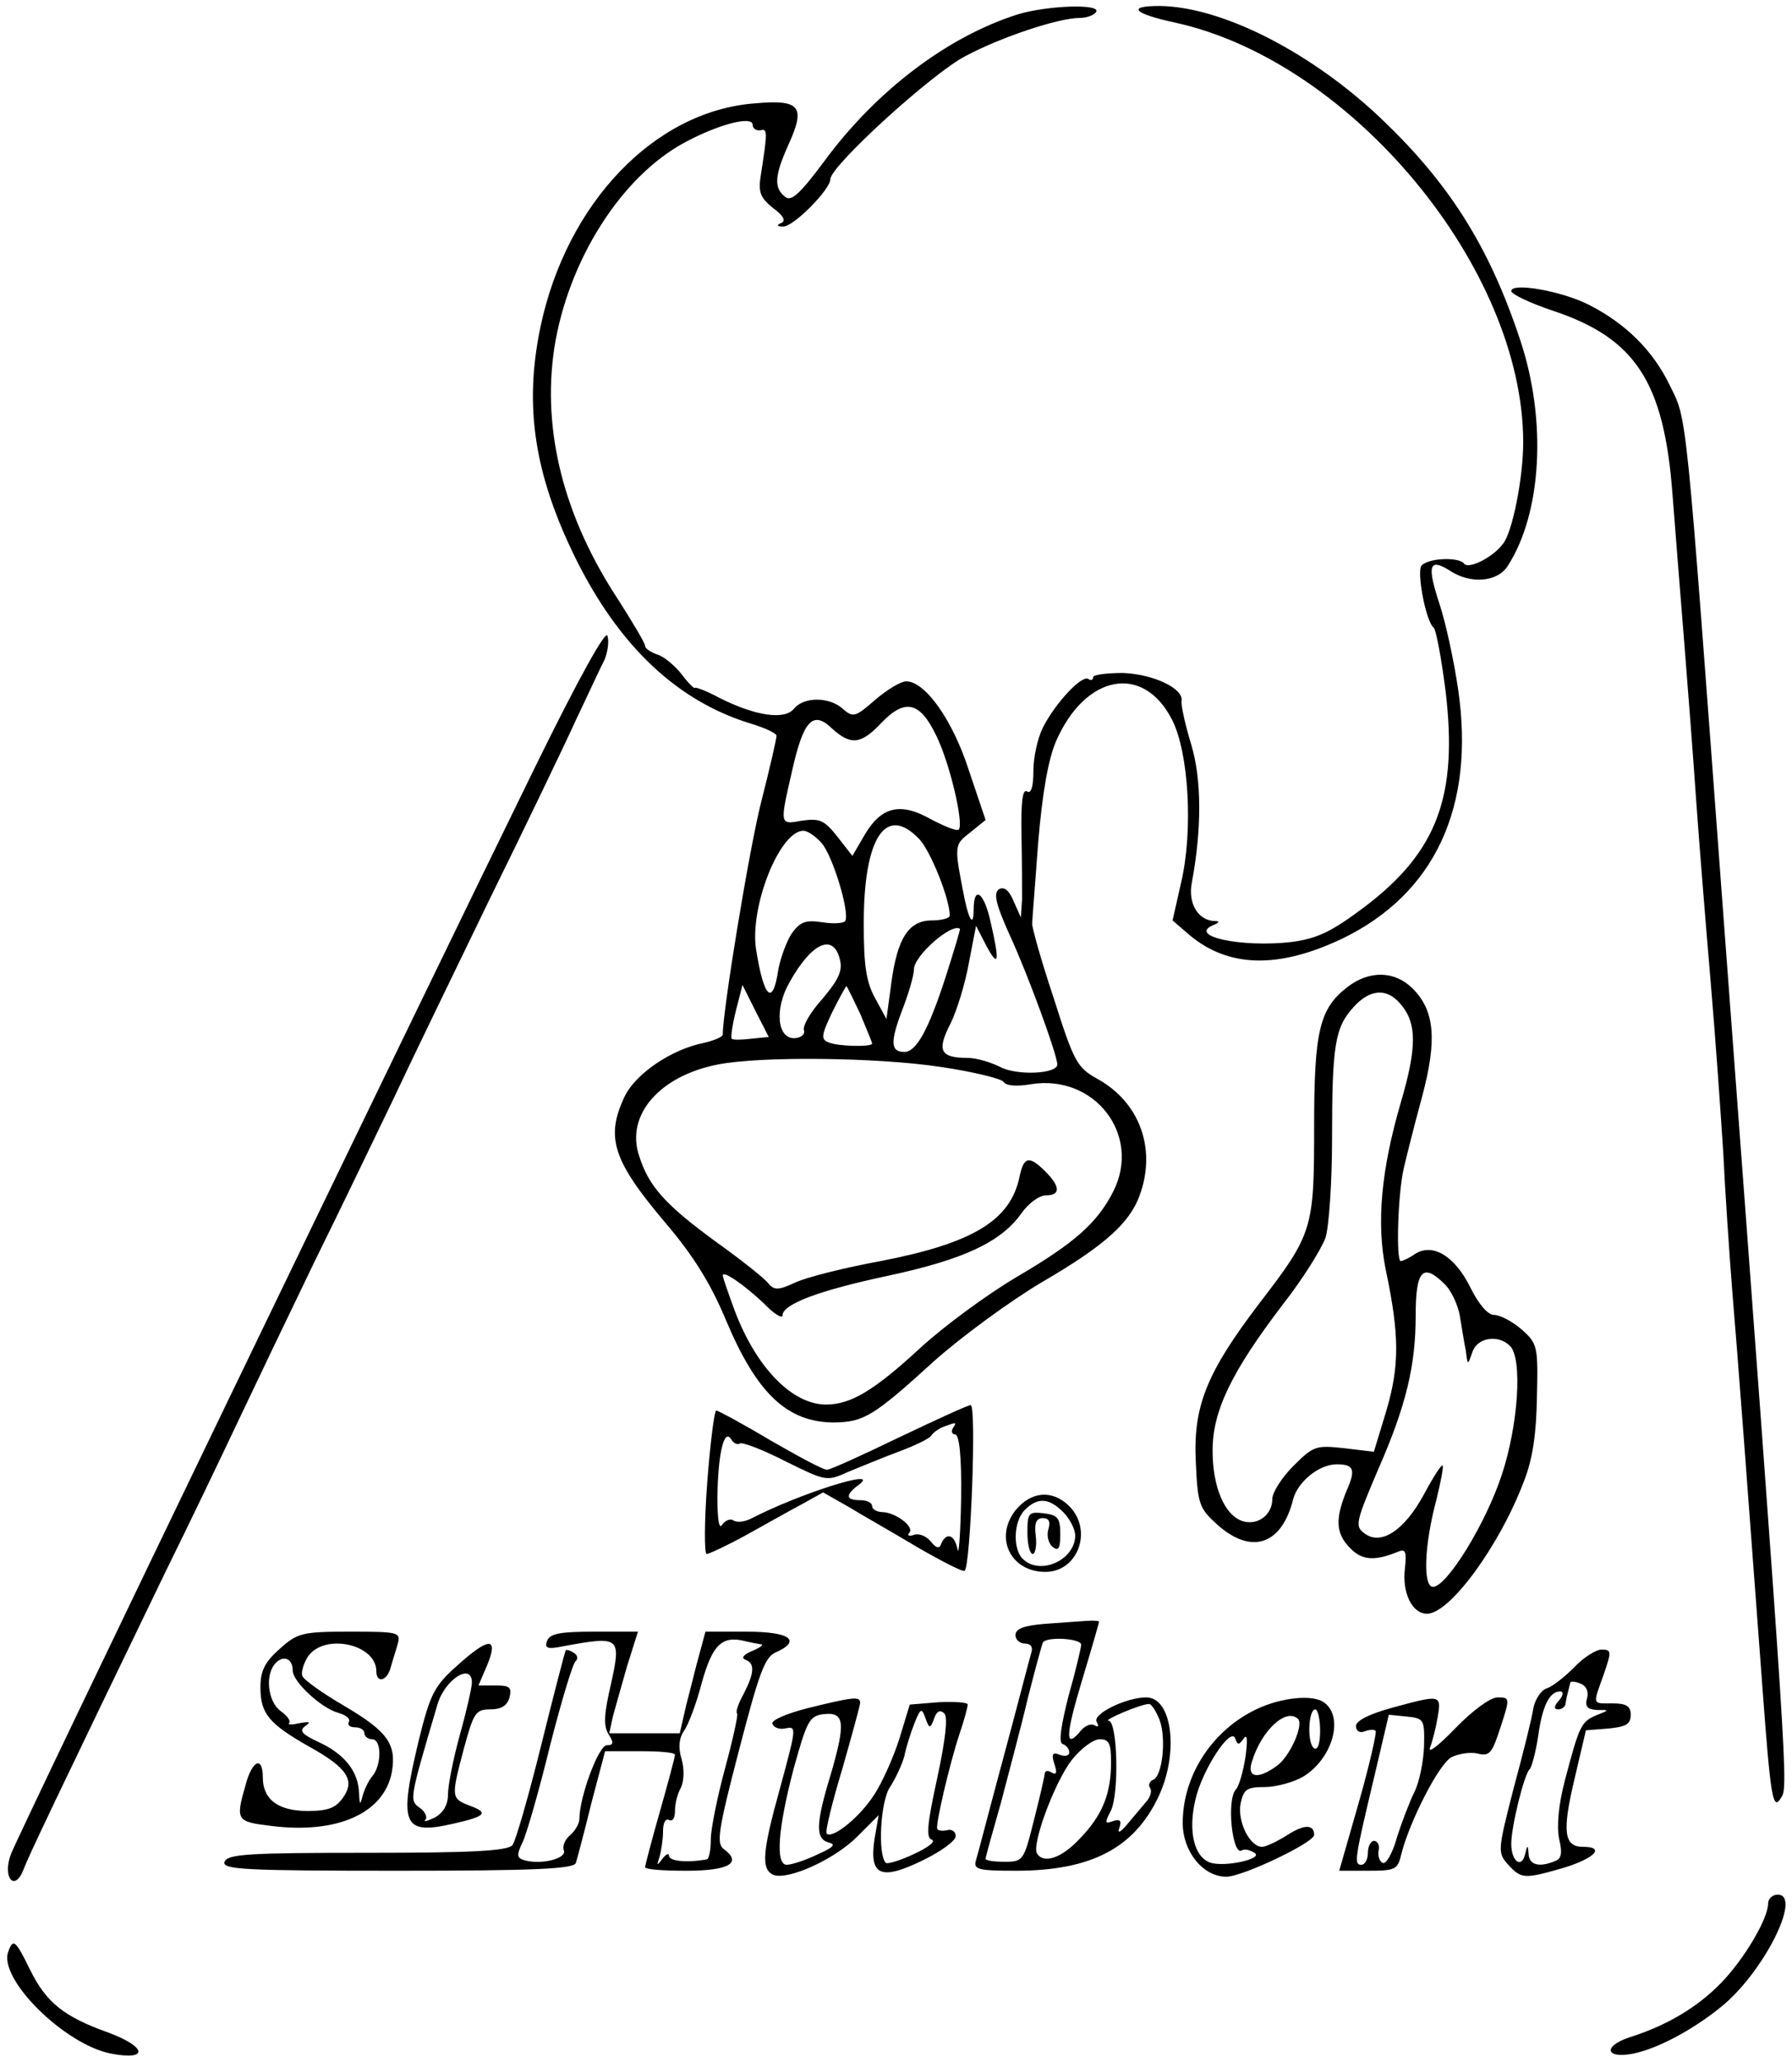 <?xml version="1.0" standalone="no"?>
<!DOCTYPE svg PUBLIC "-//W3C//DTD SVG 20010904//EN"
 "http://www.w3.org/TR/2001/REC-SVG-20010904/DTD/svg10.dtd">
<svg version="1.0" xmlns="http://www.w3.org/2000/svg"
 width="300pt" height="345pt" viewBox="0 0 300 345"
 preserveAspectRatio="xMidYMid meet">
<g transform="translate(0,345) scale(0.1,-0.1)"
fill="#000000" stroke="none">
<path d="M1704 3426 c-117 -37 -237 -127 -325 -247 -41 -55 -55 -67 -65 -58
-19 15 -17 36 6 87 29 64 20 76 -57 69 -167 -13 -314 -166 -358 -373 -28 -133
-11 -247 59 -389 73 -147 171 -239 294 -276 23 -7 42 -16 42 -20 0 -5 -11 -53
-25 -108 -20 -77 -65 -351 -65 -392 0 -4 -15 -10 -32 -14 -55 -11 -114 -52
-132 -89 -33 -69 -20 -108 68 -212 46 -54 75 -100 101 -162 52 -124 103 -172
182 -172 49 1 65 10 166 102 47 42 128 101 180 132 110 64 151 102 167 152 25
76 -4 151 -73 189 -34 19 -39 28 -73 135 -21 63 -37 120 -36 125 0 6 5 66 10
135 7 84 17 140 30 170 49 112 146 130 194 36 28 -54 36 -186 15 -274 l-14
-62 29 -25 c65 -54 148 -56 254 -6 156 75 224 221 195 418 -7 48 -21 112 -31
142 -21 64 -18 78 16 57 35 -24 81 -20 98 7 57 88 66 243 21 378 -53 160 -122
268 -244 381 -116 106 -259 177 -360 178 -56 0 -43 -13 27 -28 295 -65 582
-411 582 -702 0 -59 -18 -151 -34 -170 -17 -23 -58 -43 -65 -33 -8 11 -58 10
-71 -3 -9 -9 7 -94 20 -104 4 -3 13 -51 20 -106 21 -176 -14 -269 -135 -361
-56 -42 -79 -53 -122 -59 -85 -10 -178 10 -130 29 9 4 9 6 -1 6 -27 2 -43 30
-37 63 17 90 17 174 -1 233 -10 33 -17 65 -16 72 4 21 -47 45 -98 47 -28 0
-50 -3 -50 -7 0 -5 -4 -6 -8 -3 -11 7 -55 -40 -76 -81 -9 -18 -16 -50 -16 -73
0 -27 -4 -39 -11 -34 -7 4 -10 -18 -9 -72 1 -44 1 -92 1 -109 l-2 -30 -12 27
c-8 19 -16 25 -25 20 -9 -7 -5 -25 19 -78 30 -65 79 -199 79 -215 0 -16 -68
-19 -96 -4 -16 8 -40 15 -54 15 -46 0 -52 12 -29 57 11 22 25 68 31 102 l12
62 17 -33 c21 -39 23 -28 7 41 -11 49 -28 60 -28 19 0 -28 -7 -20 -15 17 -18
91 -18 91 9 112 l26 21 -28 83 c-27 84 -73 149 -105 149 -9 0 -32 -14 -52 -31
-33 -29 -37 -30 -54 -15 -22 20 -65 21 -82 0 -16 -19 -64 -12 -124 18 -22 12
-41 19 -42 17 0 -2 -11 8 -22 23 -12 15 -30 30 -41 33 -11 4 -20 10 -20 14 0
5 -20 38 -44 76 -92 139 -129 284 -108 423 23 146 112 287 219 344 56 30 113
45 113 29 0 -6 6 -10 13 -9 12 3 12 -2 1 -73 -5 -30 -2 -39 20 -57 18 -13 22
-22 14 -25 -9 -4 -7 -6 3 -6 17 -1 79 62 79 79 0 22 170 177 226 206 60 32
156 64 192 64 12 0 24 5 27 10 9 14 -81 11 -131 -4z m-137 -1206 c23 -46 47
-149 38 -158 -3 -3 -23 5 -46 17 -51 29 -83 22 -111 -25 l-21 -36 -25 32 c-22
28 -30 31 -59 27 -38 -7 -38 -8 -17 83 19 85 35 102 67 71 31 -28 48 -27 82 9
40 42 65 36 92 -20z m-28 -174 c19 -20 51 -100 51 -128 0 -4 -13 -8 -30 -8
-39 0 -58 -30 -68 -106 l-8 -59 -19 35 c-15 27 -19 55 -19 125 0 144 37 200
93 141z m-164 -6 c19 -21 48 -117 40 -131 -3 -4 -20 -5 -39 -2 -27 4 -36 1
-50 -18 -9 -13 -19 -41 -23 -61 -9 -62 -24 -49 -37 32 -12 71 39 200 79 200 7
0 20 -9 30 -20z m208 -225 c-29 -89 -49 -125 -69 -125 -23 0 -24 16 -4 69 11
28 20 59 20 69 0 23 63 78 77 68 1 -1 -10 -37 -24 -81z m-177 30 c5 -19 -2
-34 -29 -66 -20 -22 -34 -46 -31 -53 2 -6 -4 -12 -15 -13 -30 -2 -35 49 -9 94
37 66 73 82 84 38z m-149 -133 c-16 -2 -31 -2 -32 0 -2 2 1 23 7 47 l11 43 22
-44 22 -43 -30 -3z m183 42 c11 -26 20 -48 20 -50 0 -6 -57 -5 -73 2 -13 5
-12 12 6 50 12 24 23 44 24 44 1 0 11 -21 23 -46z m134 -89 c55 -8 103 -20
106 -25 4 -7 23 -8 46 -4 107 17 185 -85 138 -179 -27 -53 -64 -86 -161 -143
-51 -30 -124 -84 -162 -119 -78 -72 -117 -95 -158 -95 -57 0 -117 62 -153 157
-11 30 -20 56 -20 59 0 9 35 -15 68 -46 17 -18 32 -27 32 -21 0 19 61 42 179
67 125 27 187 56 221 104 12 17 30 30 41 30 25 0 24 15 -1 40 -27 27 -36 25
-43 -8 -15 -74 -78 -112 -233 -142 -60 -11 -124 -27 -143 -36 -28 -13 -35 -13
-45 -1 -6 8 -45 39 -87 69 -85 62 -113 93 -129 144 -23 68 34 134 132 153 71
14 266 12 372 -4z"/>
<path d="M2530 2963 c0 -5 31 -20 70 -33 138 -46 186 -119 200 -308 5 -64 14
-178 20 -252 6 -74 15 -193 20 -265 5 -71 16 -206 24 -300 8 -93 17 -222 21
-285 3 -63 10 -167 15 -230 9 -107 25 -320 51 -670 13 -176 17 -200 30 -179
13 20 15 -5 -96 1479 -64 862 -60 825 -90 886 -28 58 -74 103 -135 134 -45 23
-130 38 -130 23z"/>
<path d="M895 2165 c-205 -418 -867 -1789 -877 -1818 -14 -38 6 -63 21 -26 8
22 51 112 238 499 42 85 97 200 123 255 26 55 83 174 127 265 45 91 103 212
131 270 27 58 99 206 159 330 61 124 127 261 147 305 21 44 42 90 48 101 5 12
8 30 5 40 -2 12 -47 -68 -122 -221z"/>
<path d="M2255 1798 c-46 -36 -55 -73 -55 -233 0 -171 -2 -179 -92 -296 -89
-117 -111 -173 -106 -267 3 -69 6 -76 36 -103 57 -51 108 -34 127 43 8 29 43
58 73 58 29 0 32 -9 16 -45 -19 -47 -18 -71 7 -96 20 -20 41 -21 80 -5 12 5
14 0 11 -28 -5 -41 12 -76 37 -76 38 0 121 113 162 221 15 38 21 80 22 142 2
85 1 89 -26 113 -15 13 -36 24 -46 24 -10 0 -25 17 -39 45 -26 53 -63 76 -93
57 -10 -7 -21 -12 -24 -12 -8 0 -5 112 5 155 5 22 19 77 31 121 25 94 21 143
-16 180 -30 30 -73 31 -110 2z m88 -26 c29 -32 30 -72 2 -167 -33 -113 -41
-202 -25 -280 23 -109 23 -160 1 -235 l-21 -69 -50 6 c-47 5 -51 4 -85 -30
-19 -19 -35 -44 -35 -55 0 -27 -25 -45 -50 -37 -30 10 -50 57 -50 118 0 66 31
131 118 245 33 42 64 92 71 111 6 19 11 94 11 166 0 157 5 186 36 220 27 30
55 32 77 7z m76 -471 c11 -11 22 -35 25 -53 3 -18 7 -44 10 -58 3 -25 3 -25
11 -2 8 24 43 30 63 10 21 -21 14 -132 -14 -216 -27 -82 -92 -187 -115 -187
-17 0 -15 69 6 147 7 29 12 54 10 56 -2 2 -16 -20 -31 -48 -33 -61 -72 -86
-99 -66 -17 12 -16 18 22 107 47 107 63 174 63 258 0 76 12 89 49 52z"/>
<path d="M1505 1045 c-60 -29 -115 -54 -120 -54 -6 -1 -48 22 -95 49 -47 28
-88 50 -91 50 -3 0 -10 -54 -15 -120 -5 -66 -5 -120 -1 -120 4 0 34 14 65 31
31 17 73 41 94 52 l36 20 44 -25 c23 -14 76 -44 116 -68 40 -23 75 -41 77 -38
10 9 20 278 10 277 -5 0 -59 -25 -120 -54z m90 15 c-3 -5 -1 -10 4 -10 7 0 11
-38 10 -107 -1 -60 -4 -98 -6 -85 -5 24 -18 29 -27 10 -3 -10 -8 -9 -18 3 -7
9 -20 14 -28 11 -8 -3 -12 -1 -8 3 10 10 -22 34 -44 35 -10 0 -18 5 -18 10 0
6 -9 10 -20 10 -25 0 -25 9 -2 26 39 29 -100 -15 -181 -57 -10 -5 -23 -7 -29
-3 -5 4 -14 0 -19 -7 -5 -9 -8 8 -8 46 1 72 11 116 23 97 4 -7 11 -10 15 -7 5
2 39 -11 76 -30 67 -33 69 -34 104 -18 20 8 58 24 85 34 27 10 52 22 55 27 3
5 13 12 21 15 22 8 22 8 15 -3z"/>
<path d="M1700 923 c-36 -46 -8 -103 50 -103 55 0 80 70 40 110 -28 28 -64 25
-90 -7z m80 -3 c11 -11 20 -29 20 -39 0 -41 -59 -68 -88 -39 -17 17 -15 64 4
82 21 21 40 20 64 -4z"/>
<path d="M1720 886 c0 -20 4 -36 9 -36 4 0 7 14 5 30 -3 22 1 30 12 30 10 0
13 -6 9 -19 -3 -10 0 -23 7 -29 10 -8 13 -3 13 21 0 27 -4 32 -27 35 -26 3
-28 1 -28 -32z"/>
<path d="M1748 733 c-34 -3 -48 -8 -48 -19 0 -7 7 -14 16 -14 10 0 14 -6 10
-17 -3 -10 -23 -88 -46 -173 -23 -85 -43 -163 -46 -172 -5 -16 3 -18 67 -18
124 0 197 37 238 123 35 73 24 167 -20 167 -34 0 -91 -28 -83 -41 4 -7 3 -9
-3 -6 -6 4 -16 0 -23 -8 -27 -33 -27 -11 1 82 16 53 29 98 29 100 0 1 -10 2
-22 1 -13 -1 -44 -3 -70 -5z m62 -35 c0 -4 -9 -43 -21 -85 -13 -51 -17 -79
-10 -81 6 -2 11 -8 11 -14 0 -6 -7 -7 -16 -4 -12 5 -14 1 -9 -15 5 -15 4 -19
-4 -15 -6 4 -11 4 -12 -1 0 -4 -8 -39 -18 -78 -17 -68 -18 -70 -49 -70 -18 0
-32 2 -32 5 0 3 12 46 26 95 13 50 34 128 45 175 12 47 23 88 25 92 6 10 64 7
64 -4z m131 -125 c12 -31 5 -96 -11 -101 -5 -2 -8 -8 -5 -13 4 -5 1 -14 -4
-21 -6 -7 -20 -24 -32 -38 -13 -16 -19 -19 -15 -8 4 12 1 15 -11 11 -13 -5
-14 -3 -4 16 15 27 12 151 -3 152 -11 0 51 27 67 28 4 1 12 -11 18 -26z m-81
-72 c0 -53 -15 -89 -53 -128 -30 -32 -60 -42 -71 -24 -9 15 29 118 58 156 15
19 36 35 47 35 16 0 19 -7 19 -39z"/>
<path d="M468 691 c-25 -22 -32 -37 -32 -64 0 -44 14 -61 81 -99 65 -36 78
-57 57 -86 -12 -17 -25 -22 -59 -22 -49 0 -75 19 -75 56 0 37 -18 29 -29 -13
-17 -59 -15 -61 43 -68 110 -14 189 21 202 90 8 47 -7 68 -80 111 -36 21 -67
43 -70 50 -2 6 2 21 10 33 28 39 114 20 114 -25 0 -21 18 -17 24 6 3 11 9 29
12 40 5 19 1 20 -80 20 -80 0 -88 -2 -118 -29z m22 -36 c0 -19 49 -64 77 -71
13 -4 20 -10 17 -15 -3 -5 2 -9 10 -9 9 0 16 -4 16 -10 0 -5 6 -10 13 -10 16
0 16 -42 1 -61 -7 -8 -14 -23 -17 -34 -4 -16 -5 -15 -6 5 -1 36 -24 65 -67 85
-28 13 -34 19 -23 27 10 7 8 8 -9 5 -13 -3 -21 -3 -18 0 3 4 -3 12 -14 20 -22
16 -27 62 -8 81 13 13 28 7 28 -13z"/>
<path d="M916 705 c-5 -13 0 -15 29 -9 93 17 95 15 78 -63 -12 -51 -13 -71 -4
-85 9 -14 8 -18 -3 -18 -14 0 -46 -87 -46 -123 0 -8 -7 -20 -15 -27 -9 -7 -14
-19 -11 -26 5 -13 -35 -24 -64 -17 -15 4 -16 8 -5 31 7 15 28 88 46 162 19 74
38 138 43 141 4 4 3 10 -4 14 -6 4 -12 5 -13 4 -1 -2 -20 -74 -41 -159 -21
-85 -43 -161 -48 -167 -8 -10 -69 -13 -243 -13 -198 0 -234 -2 -239 -15 -5
-13 32 -15 290 -15 227 0 295 3 298 13 2 6 14 51 26 100 l23 87 58 0 c33 0 59
-2 59 -6 0 -3 -11 -45 -25 -94 -14 -49 -25 -91 -25 -94 0 -4 31 -6 69 -6 71 0
94 13 63 36 -13 9 -10 31 25 165 33 127 43 156 61 164 45 20 25 35 -48 35
l-69 0 -10 -37 c-6 -21 -15 -59 -22 -85 l-11 -48 -59 0 -59 0 6 28 c4 15 15
53 24 85 l18 57 -73 0 c-56 0 -74 -3 -79 -15z m357 -6 c7 0 1 -5 -13 -11 -15
-6 -20 -12 -12 -15 16 -6 15 -22 -3 -57 -9 -16 -14 -31 -11 -33 2 -2 -7 -43
-20 -91 -13 -48 -24 -102 -24 -119 0 -18 -3 -34 -7 -34 -33 -6 -63 -3 -63 6 0
5 -5 3 -11 -5 -9 -12 -10 -12 -5 3 3 10 6 30 6 43 0 14 4 22 10 19 6 -3 10 3
10 15 0 12 4 29 10 39 5 11 6 31 1 48 -6 20 -4 35 4 47 7 9 21 46 30 81 18 64
34 79 73 69 8 -2 19 -4 25 -5z"/>
<path d="M764 662 c-37 -33 -44 -47 -63 -124 -34 -142 -27 -159 59 -139 53 12
59 18 26 30 -31 12 -31 14 -9 97 16 58 19 64 44 64 18 0 28 6 32 20 4 17 0 20
-23 20 l-29 0 15 35 c19 47 2 46 -52 -3z m26 -27 c0 -8 -9 -48 -20 -87 -11
-40 -20 -85 -20 -100 0 -18 -8 -31 -22 -39 -13 -6 -20 -8 -16 -4 4 4 0 14 -9
20 -18 13 -18 13 29 172 12 43 58 72 58 38z"/>
<path d="M2635 660 c-16 -16 -36 -32 -46 -35 -9 -3 -19 -18 -22 -33 -2 -15
-17 -75 -33 -134 -27 -105 -27 -108 -9 -128 22 -24 27 -24 93 -5 52 16 70 35
32 35 -32 0 -35 26 -14 114 l19 81 38 3 c29 3 37 7 37 23 0 14 -7 19 -30 19
-35 0 -34 -4 -15 49 13 38 13 41 -4 41 -9 0 -30 -13 -46 -30z m22 -51 c-4 -14
0 -19 16 -20 22 0 22 0 -1 -9 -25 -11 -28 -17 -52 -108 -11 -42 -14 -77 -10
-98 6 -25 4 -34 -7 -38 -27 -11 -43 -6 -44 12 -1 16 -2 16 -6 -1 -6 -24 -23
-11 -23 18 0 29 22 118 31 125 3 3 10 28 14 55 7 51 19 75 37 75 6 0 5 -7 -2
-15 -9 -10 -9 -15 -1 -15 6 0 12 5 12 10 1 9 4 19 8 35 0 2 8 2 17 -2 9 -3 14
-13 11 -24z"/>
<path d="M1352 592 c-35 -9 -61 -20 -59 -26 2 -6 11 -10 21 -8 20 4 20 4 -9
-103 -29 -104 -31 -133 -10 -142 25 -9 102 26 140 64 l36 36 -7 -40 c-9 -61
10 -70 80 -36 31 15 56 33 56 41 0 7 -6 12 -14 10 -8 -2 -16 -1 -17 2 -3 7 20
106 37 158 8 23 14 46 14 50 0 4 -22 5 -48 4 l-49 -4 -17 -56 c-10 -32 -29
-74 -42 -94 -24 -38 -70 -75 -80 -66 -3 3 9 52 26 108 16 56 30 107 30 111 0
11 -11 10 -88 -9z m39 -110 c-26 -85 -26 -109 -3 -115 12 -3 7 -8 -20 -20 -21
-10 -43 -17 -51 -17 -19 0 -15 60 12 162 22 79 26 87 50 90 35 4 37 -14 12
-100z m173 93 c4 12 10 15 17 8 6 -6 2 -43 -12 -108 -17 -78 -19 -100 -9 -103
7 -3 -6 -13 -30 -24 -23 -11 -44 -17 -47 -15 -14 14 -9 104 7 127 9 14 20 37
24 52 3 15 11 40 17 55 10 25 12 26 18 9 7 -19 8 -19 15 -1z"/>
<path d="M2105 591 c-75 -35 -125 -111 -125 -191 0 -48 34 -90 73 -90 27 0
147 57 147 70 0 18 -17 18 -46 -1 -16 -10 -35 -19 -41 -19 -21 0 -42 43 -36
73 5 23 10 27 40 27 19 0 48 8 64 17 50 30 70 101 35 125 -19 13 -70 8 -111
-11z m105 -37 c0 -21 -4 -33 -10 -29 -12 7 -10 65 2 65 4 0 8 -16 8 -36z m-37
20 c10 -10 -14 -64 -36 -79 -32 -23 -50 -19 -41 8 16 52 57 90 77 71z m-91
-33 c6 9 7 -2 3 -31 -4 -25 -11 -49 -16 -54 -16 -17 -6 -112 10 -102 4 3 13 1
21 -4 17 -10 -52 -25 -75 -16 -26 10 -36 52 -24 104 11 50 60 125 67 103 4
-11 6 -11 14 0z"/>
<path d="M2328 592 c-36 -10 -58 -21 -58 -30 0 -8 6 -12 14 -9 8 3 16 4 19 1
2 -2 -10 -56 -28 -119 l-33 -115 49 0 c45 0 49 2 55 28 14 55 63 151 84 162
12 6 32 9 44 6 20 -5 24 1 38 44 16 49 16 50 -5 50 -12 0 -42 -22 -71 -52 -27
-28 -46 -43 -42 -32 4 10 10 34 13 52 6 37 5 37 -79 14z m56 -64 c-1 -26 -8
-60 -16 -76 -8 -16 -21 -50 -29 -75 -7 -26 -18 -46 -24 -44 -5 2 -9 11 -7 21
2 9 -2 16 -8 16 -5 0 -10 -9 -10 -20 0 -11 -5 -20 -11 -20 -13 0 -11 10 23
153 l23 98 30 -3 c29 -3 30 -5 29 -50z"/>
<path d="M2960 265 c0 -25 -40 -93 -79 -133 -39 -40 -90 -71 -154 -91 -44 -15
-39 -36 7 -27 40 8 99 39 147 78 71 57 137 188 95 188 -9 0 -16 -7 -16 -15z"/>
<path d="M14 185 c-18 -45 94 -156 172 -171 63 -12 60 11 -4 35 -76 27 -105
51 -132 106 -24 49 -28 52 -36 30z"/>
</g>
</svg>
